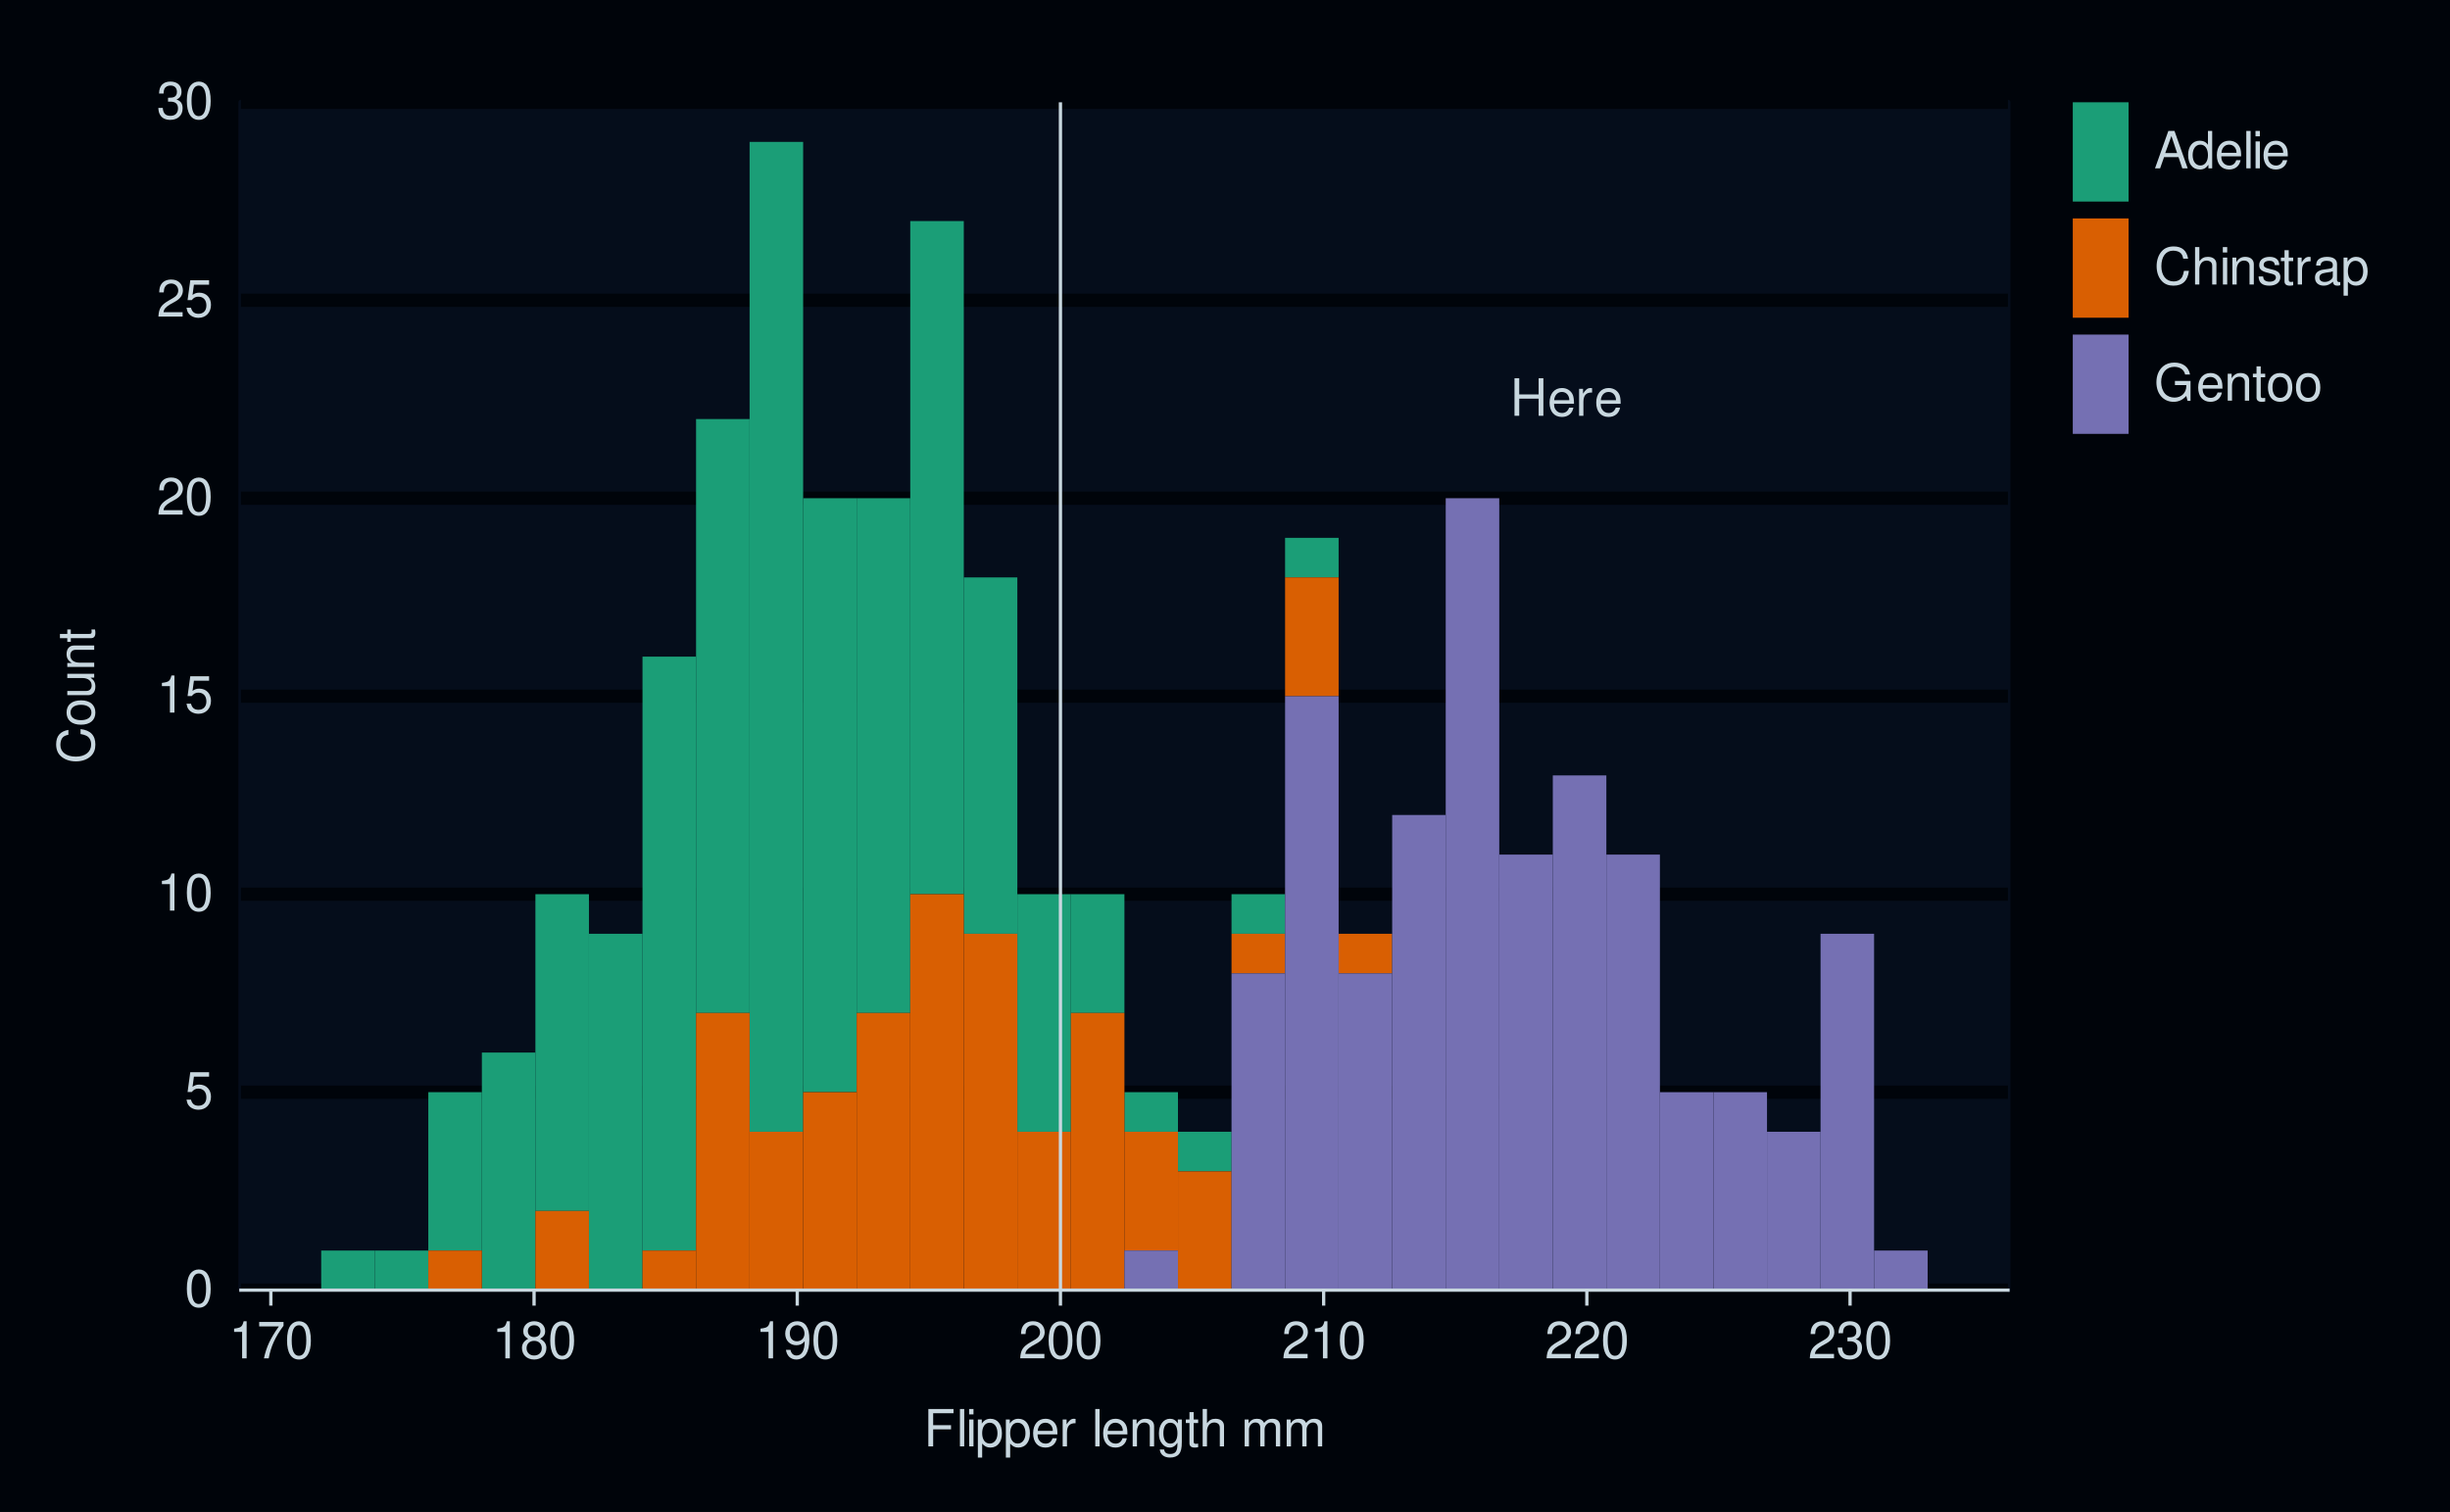 <?xml version="1.0" encoding="UTF-8"?>
<svg xmlns="http://www.w3.org/2000/svg" xmlns:xlink="http://www.w3.org/1999/xlink" width="525pt" height="324pt" viewBox="0 0 525 324" version="1.1">
<defs>
<g>
<symbol overflow="visible" id="glyph0-0">
<path style="stroke:none;" d=""/>
</symbol>
<symbol overflow="visible" id="glyph0-1">
<path style="stroke:none;" d="M 6.094 -3.672 L 6.094 0 L 7.109 0 L 7.109 -8.047 L 6.094 -8.047 L 6.094 -4.578 L 1.938 -4.578 L 1.938 -8.047 L 0.922 -8.047 L 0.922 0 L 1.938 0 L 1.938 -3.672 Z M 6.094 -3.672 "/>
</symbol>
<symbol overflow="visible" id="glyph0-2">
<path style="stroke:none;" d="M 5.672 -2.578 C 5.672 -3.469 5.594 -4 5.438 -4.438 C 5.062 -5.375 4.172 -5.953 3.094 -5.953 C 1.484 -5.953 0.438 -4.734 0.438 -2.812 C 0.438 -0.906 1.438 0.25 3.078 0.25 C 4.391 0.25 5.312 -0.5 5.547 -1.75 L 4.625 -1.75 C 4.359 -1 3.844 -0.594 3.109 -0.594 C 2.516 -0.594 2.016 -0.859 1.719 -1.344 C 1.484 -1.672 1.406 -2.016 1.406 -2.578 Z M 1.422 -3.344 C 1.5 -4.406 2.156 -5.109 3.078 -5.109 C 4.016 -5.109 4.672 -4.375 4.672 -3.344 Z M 1.422 -3.344 "/>
</symbol>
<symbol overflow="visible" id="glyph0-3">
<path style="stroke:none;" d="M 0.766 -5.781 L 0.766 0 L 1.688 0 L 1.688 -3 C 1.703 -4.391 2.281 -5.016 3.547 -4.984 L 3.547 -5.922 C 3.391 -5.938 3.297 -5.953 3.188 -5.953 C 2.594 -5.953 2.141 -5.594 1.609 -4.734 L 1.609 -5.781 Z M 0.766 -5.781 "/>
</symbol>
<symbol overflow="visible" id="glyph1-0">
<path style="stroke:none;" d=""/>
</symbol>
<symbol overflow="visible" id="glyph1-1">
<path style="stroke:none;" d="M 3.031 -7.953 C 2.297 -7.953 1.641 -7.625 1.234 -7.078 C 0.719 -6.375 0.469 -5.328 0.469 -3.844 C 0.469 -1.172 1.359 0.25 3.031 0.25 C 4.672 0.25 5.578 -1.172 5.578 -3.781 C 5.578 -5.328 5.328 -6.359 4.812 -7.078 C 4.406 -7.641 3.766 -7.953 3.031 -7.953 Z M 3.031 -7.094 C 4.062 -7.094 4.594 -6.031 4.594 -3.875 C 4.594 -1.609 4.078 -0.547 3 -0.547 C 1.984 -0.547 1.469 -1.656 1.469 -3.844 C 1.469 -6.031 1.984 -7.094 3.031 -7.094 Z M 3.031 -7.094 "/>
</symbol>
<symbol overflow="visible" id="glyph1-2">
<path style="stroke:none;" d="M 5.234 -7.797 L 1.203 -7.797 L 0.625 -3.547 L 1.516 -3.547 C 1.969 -4.094 2.344 -4.281 2.953 -4.281 C 4 -4.281 4.656 -3.562 4.656 -2.406 C 4.656 -1.281 4 -0.609 2.953 -0.609 C 2.094 -0.609 1.578 -1.031 1.359 -1.906 L 0.391 -1.906 C 0.516 -1.281 0.625 -0.969 0.859 -0.688 C 1.297 -0.094 2.094 0.25 2.969 0.25 C 4.547 0.25 5.641 -0.891 5.641 -2.547 C 5.641 -4.078 4.625 -5.141 3.125 -5.141 C 2.578 -5.141 2.141 -5 1.688 -4.656 L 1.984 -6.844 L 5.234 -6.844 Z M 5.234 -7.797 "/>
</symbol>
<symbol overflow="visible" id="glyph1-3">
<path style="stroke:none;" d="M 2.844 -5.672 L 2.844 0 L 3.812 0 L 3.812 -7.953 L 3.172 -7.953 C 2.844 -6.734 2.625 -6.562 1.125 -6.375 L 1.125 -5.672 Z M 2.844 -5.672 "/>
</symbol>
<symbol overflow="visible" id="glyph1-4">
<path style="stroke:none;" d="M 5.562 -0.953 L 1.469 -0.953 C 1.562 -1.609 1.906 -2.031 2.875 -2.625 L 3.969 -3.234 C 5.062 -3.844 5.625 -4.656 5.625 -5.625 C 5.625 -6.297 5.359 -6.906 4.891 -7.344 C 4.438 -7.75 3.859 -7.953 3.125 -7.953 C 2.141 -7.953 1.391 -7.594 0.969 -6.922 C 0.688 -6.5 0.578 -6 0.547 -5.203 L 1.516 -5.203 C 1.547 -5.734 1.609 -6.062 1.75 -6.328 C 2 -6.812 2.516 -7.109 3.094 -7.109 C 3.969 -7.109 4.625 -6.469 4.625 -5.609 C 4.625 -4.969 4.266 -4.422 3.578 -4.031 L 2.562 -3.438 C 0.938 -2.5 0.469 -1.75 0.375 -0.016 L 5.562 -0.016 Z M 5.562 -0.953 "/>
</symbol>
<symbol overflow="visible" id="glyph1-5">
<path style="stroke:none;" d="M 2.438 -3.656 L 2.953 -3.656 C 4.016 -3.656 4.578 -3.172 4.578 -2.219 C 4.578 -1.203 3.969 -0.609 2.969 -0.609 C 1.906 -0.609 1.391 -1.141 1.312 -2.312 L 0.359 -2.312 C 0.391 -1.672 0.5 -1.25 0.688 -0.906 C 1.094 -0.125 1.859 0.25 2.922 0.25 C 4.531 0.25 5.562 -0.719 5.562 -2.219 C 5.562 -3.234 5.188 -3.781 4.25 -4.109 C 4.969 -4.406 5.328 -4.969 5.328 -5.766 C 5.328 -7.125 4.438 -7.953 2.953 -7.953 C 1.391 -7.953 0.547 -7.078 0.516 -5.391 L 1.484 -5.391 C 1.5 -5.875 1.547 -6.156 1.656 -6.391 C 1.875 -6.844 2.359 -7.109 2.969 -7.109 C 3.828 -7.109 4.344 -6.594 4.344 -5.734 C 4.344 -5.172 4.141 -4.828 3.719 -4.641 C 3.453 -4.531 3.109 -4.484 2.438 -4.484 Z M 2.438 -3.656 "/>
</symbol>
<symbol overflow="visible" id="glyph1-6">
<path style="stroke:none;" d="M 5.719 -7.797 L 0.5 -7.797 L 0.5 -6.844 L 4.719 -6.844 C 2.859 -4.188 2.094 -2.562 1.516 0 L 2.547 0 C 2.984 -2.5 3.953 -4.641 5.719 -6.984 Z M 5.719 -7.797 "/>
</symbol>
<symbol overflow="visible" id="glyph1-7">
<path style="stroke:none;" d="M 4.297 -4.188 C 5.109 -4.688 5.375 -5.078 5.375 -5.828 C 5.375 -7.078 4.406 -7.953 3.031 -7.953 C 1.656 -7.953 0.688 -7.078 0.688 -5.844 C 0.688 -5.078 0.938 -4.703 1.734 -4.188 C 0.844 -3.734 0.406 -3.094 0.406 -2.219 C 0.406 -0.766 1.469 0.25 3.031 0.25 C 4.562 0.25 5.641 -0.766 5.641 -2.219 C 5.641 -3.094 5.203 -3.734 4.297 -4.188 Z M 3.031 -7.094 C 3.844 -7.094 4.375 -6.594 4.375 -5.812 C 4.375 -5.062 3.844 -4.562 3.031 -4.562 C 2.203 -4.562 1.672 -5.062 1.672 -5.828 C 1.672 -6.594 2.203 -7.094 3.031 -7.094 Z M 3.031 -3.75 C 4 -3.75 4.656 -3.109 4.656 -2.188 C 4.656 -1.234 4 -0.609 3 -0.609 C 2.062 -0.609 1.391 -1.25 1.391 -2.172 C 1.391 -3.125 2.047 -3.75 3.031 -3.75 Z M 3.031 -3.75 "/>
</symbol>
<symbol overflow="visible" id="glyph1-8">
<path style="stroke:none;" d="M 0.578 -1.812 C 0.766 -0.516 1.609 0.25 2.797 0.25 C 3.656 0.25 4.438 -0.172 4.891 -0.875 C 5.375 -1.656 5.594 -2.625 5.594 -4.062 C 5.594 -5.406 5.406 -6.266 4.938 -6.969 C 4.516 -7.609 3.828 -7.953 2.969 -7.953 C 1.484 -7.953 0.422 -6.844 0.422 -5.297 C 0.422 -3.844 1.406 -2.812 2.812 -2.812 C 3.547 -2.812 4.109 -3.062 4.594 -3.672 C 4.594 -1.688 3.969 -0.609 2.859 -0.609 C 2.172 -0.609 1.703 -1.047 1.547 -1.812 Z M 2.953 -7.109 C 3.859 -7.109 4.547 -6.344 4.547 -5.328 C 4.547 -4.344 3.891 -3.656 2.922 -3.656 C 1.984 -3.656 1.406 -4.328 1.406 -5.375 C 1.406 -6.375 2.062 -7.109 2.953 -7.109 Z M 2.953 -7.109 "/>
</symbol>
<symbol overflow="visible" id="glyph1-9">
<path style="stroke:none;" d="M 2.016 -3.656 L 5.844 -3.656 L 5.844 -4.547 L 2.016 -4.547 L 2.016 -7.109 L 6.375 -7.109 L 6.375 -8.016 L 0.984 -8.016 L 0.984 0 L 2.016 0 Z M 2.016 -3.656 "/>
</symbol>
<symbol overflow="visible" id="glyph1-10">
<path style="stroke:none;" d="M 1.672 -8.016 L 0.75 -8.016 L 0.75 0 L 1.672 0 Z M 1.672 -8.016 "/>
</symbol>
<symbol overflow="visible" id="glyph1-11">
<path style="stroke:none;" d="M 1.656 -5.766 L 0.734 -5.766 L 0.734 0 L 1.656 0 Z M 1.656 -8.016 L 0.719 -8.016 L 0.719 -6.859 L 1.656 -6.859 Z M 1.656 -8.016 "/>
</symbol>
<symbol overflow="visible" id="glyph1-12">
<path style="stroke:none;" d="M 0.594 2.391 L 1.516 2.391 L 1.516 -0.609 C 2 -0.016 2.547 0.25 3.281 0.25 C 4.781 0.25 5.75 -0.953 5.75 -2.781 C 5.75 -4.719 4.812 -5.922 3.281 -5.922 C 2.5 -5.922 1.875 -5.578 1.438 -4.891 L 1.438 -5.766 L 0.594 -5.766 Z M 3.125 -5.078 C 4.141 -5.078 4.797 -4.188 4.797 -2.812 C 4.797 -1.5 4.125 -0.609 3.125 -0.609 C 2.141 -0.609 1.516 -1.484 1.516 -2.844 C 1.516 -4.188 2.141 -5.078 3.125 -5.078 Z M 3.125 -5.078 "/>
</symbol>
<symbol overflow="visible" id="glyph1-13">
<path style="stroke:none;" d="M 5.641 -2.578 C 5.641 -3.453 5.578 -3.984 5.406 -4.406 C 5.031 -5.359 4.156 -5.922 3.078 -5.922 C 1.469 -5.922 0.438 -4.703 0.438 -2.812 C 0.438 -0.906 1.438 0.25 3.062 0.25 C 4.375 0.25 5.297 -0.5 5.516 -1.75 L 4.594 -1.75 C 4.344 -0.984 3.828 -0.594 3.094 -0.594 C 2.516 -0.594 2.016 -0.859 1.703 -1.344 C 1.484 -1.672 1.406 -2 1.391 -2.578 Z M 1.422 -3.328 C 1.5 -4.391 2.141 -5.078 3.062 -5.078 C 4 -5.078 4.656 -4.359 4.656 -3.328 Z M 1.422 -3.328 "/>
</symbol>
<symbol overflow="visible" id="glyph1-14">
<path style="stroke:none;" d="M 0.766 -5.766 L 0.766 0 L 1.688 0 L 1.688 -2.984 C 1.688 -4.375 2.266 -5 3.531 -4.969 L 3.531 -5.891 C 3.375 -5.922 3.281 -5.922 3.172 -5.922 C 2.578 -5.922 2.141 -5.578 1.609 -4.719 L 1.609 -5.766 Z M 0.766 -5.766 "/>
</symbol>
<symbol overflow="visible" id="glyph1-15">
<path style="stroke:none;" d=""/>
</symbol>
<symbol overflow="visible" id="glyph1-16">
<path style="stroke:none;" d="M 0.766 -5.766 L 0.766 0 L 1.688 0 L 1.688 -3.172 C 1.688 -4.359 2.312 -5.125 3.25 -5.125 C 3.984 -5.125 4.438 -4.688 4.438 -4 L 4.438 0 L 5.359 0 L 5.359 -4.359 C 5.359 -5.312 4.641 -5.922 3.531 -5.922 C 2.672 -5.922 2.125 -5.594 1.609 -4.797 L 1.609 -5.766 Z M 0.766 -5.766 "/>
</symbol>
<symbol overflow="visible" id="glyph1-17">
<path style="stroke:none;" d="M 4.438 -5.766 L 4.438 -4.922 C 3.984 -5.625 3.469 -5.922 2.75 -5.922 C 1.359 -5.922 0.391 -4.625 0.391 -2.781 C 0.391 -1.812 0.609 -1.109 1.109 -0.531 C 1.547 -0.016 2.094 0.25 2.688 0.25 C 3.375 0.25 3.875 -0.062 4.359 -0.781 L 4.359 -0.484 C 4.359 1.062 3.922 1.625 2.781 1.625 C 2 1.625 1.594 1.312 1.5 0.656 L 0.578 0.656 C 0.656 1.734 1.5 2.391 2.766 2.391 C 3.609 2.391 4.312 2.125 4.688 1.656 C 5.125 1.125 5.297 0.406 5.297 -0.953 L 5.297 -5.766 Z M 2.844 -5.078 C 3.812 -5.078 4.359 -4.266 4.359 -2.812 C 4.359 -1.406 3.797 -0.594 2.844 -0.594 C 1.891 -0.594 1.344 -1.422 1.344 -2.844 C 1.344 -4.25 1.891 -5.078 2.844 -5.078 Z M 2.844 -5.078 "/>
</symbol>
<symbol overflow="visible" id="glyph1-18">
<path style="stroke:none;" d="M 2.797 -5.766 L 1.844 -5.766 L 1.844 -7.344 L 0.938 -7.344 L 0.938 -5.766 L 0.156 -5.766 L 0.156 -5.016 L 0.938 -5.016 L 0.938 -0.656 C 0.938 -0.062 1.328 0.25 2.047 0.25 C 2.281 0.25 2.484 0.234 2.797 0.172 L 2.797 -0.594 C 2.656 -0.562 2.547 -0.547 2.359 -0.547 C 1.953 -0.547 1.844 -0.656 1.844 -1.062 L 1.844 -5.016 L 2.797 -5.016 Z M 2.797 -5.766 "/>
</symbol>
<symbol overflow="visible" id="glyph1-19">
<path style="stroke:none;" d="M 0.766 -8.016 L 0.766 0 L 1.688 0 L 1.688 -3.172 C 1.688 -4.359 2.297 -5.125 3.25 -5.125 C 3.547 -5.125 3.844 -5.031 4.062 -4.875 C 4.328 -4.672 4.438 -4.406 4.438 -4 L 4.438 0 L 5.344 0 L 5.344 -4.359 C 5.344 -5.328 4.656 -5.922 3.531 -5.922 C 2.719 -5.922 2.219 -5.672 1.688 -4.969 L 1.688 -8.016 Z M 0.766 -8.016 "/>
</symbol>
<symbol overflow="visible" id="glyph1-20">
<path style="stroke:none;" d="M 0.766 -5.766 L 0.766 0 L 1.688 0 L 1.688 -3.625 C 1.688 -4.453 2.297 -5.125 3.047 -5.125 C 3.734 -5.125 4.109 -4.703 4.109 -3.969 L 4.109 0 L 5.031 0 L 5.031 -3.625 C 5.031 -4.453 5.641 -5.125 6.391 -5.125 C 7.062 -5.125 7.453 -4.703 7.453 -3.969 L 7.453 0 L 8.375 0 L 8.375 -4.328 C 8.375 -5.359 7.781 -5.922 6.703 -5.922 C 5.938 -5.922 5.484 -5.703 4.938 -5.047 C 4.594 -5.672 4.141 -5.922 3.391 -5.922 C 2.625 -5.922 2.094 -5.641 1.609 -4.953 L 1.609 -5.766 Z M 0.766 -5.766 "/>
</symbol>
<symbol overflow="visible" id="glyph1-21">
<path style="stroke:none;" d="M 5.219 -2.406 L 6.031 0 L 7.188 0 L 4.359 -8.016 L 3.047 -8.016 L 0.188 0 L 1.281 0 L 2.125 -2.406 Z M 4.922 -3.266 L 2.375 -3.266 L 3.703 -6.922 Z M 4.922 -3.266 "/>
</symbol>
<symbol overflow="visible" id="glyph1-22">
<path style="stroke:none;" d="M 5.438 -8.016 L 4.531 -8.016 L 4.531 -5.031 C 4.141 -5.625 3.531 -5.922 2.766 -5.922 C 1.266 -5.922 0.281 -4.734 0.281 -2.891 C 0.281 -0.953 1.234 0.25 2.797 0.25 C 3.594 0.25 4.141 -0.047 4.625 -0.766 L 4.625 0 L 5.438 0 Z M 2.922 -5.078 C 3.906 -5.078 4.531 -4.203 4.531 -2.812 C 4.531 -1.484 3.891 -0.609 2.922 -0.609 C 1.906 -0.609 1.25 -1.5 1.25 -2.844 C 1.25 -4.188 1.906 -5.078 2.922 -5.078 Z M 2.922 -5.078 "/>
</symbol>
<symbol overflow="visible" id="glyph1-23">
<path style="stroke:none;" d="M 7.281 -5.531 C 6.969 -7.297 5.953 -8.156 4.188 -8.156 C 3.109 -8.156 2.25 -7.812 1.656 -7.156 C 0.922 -6.359 0.531 -5.219 0.531 -3.922 C 0.531 -2.594 0.938 -1.469 1.688 -0.688 C 2.312 -0.047 3.109 0.25 4.141 0.25 C 6.109 0.25 7.203 -0.797 7.453 -2.922 L 6.391 -2.922 C 6.297 -2.375 6.188 -2 6.031 -1.688 C 5.703 -1.016 5.016 -0.656 4.156 -0.656 C 2.562 -0.656 1.547 -1.922 1.547 -3.922 C 1.547 -5.984 2.516 -7.25 4.062 -7.25 C 4.719 -7.25 5.328 -7.062 5.656 -6.75 C 5.953 -6.469 6.109 -6.141 6.234 -5.531 Z M 7.281 -5.531 "/>
</symbol>
<symbol overflow="visible" id="glyph1-24">
<path style="stroke:none;" d="M 4.812 -4.156 C 4.812 -5.297 4.062 -5.922 2.734 -5.922 C 1.391 -5.922 0.516 -5.234 0.516 -4.172 C 0.516 -3.266 0.984 -2.844 2.344 -2.516 L 3.203 -2.297 C 3.844 -2.141 4.094 -1.906 4.094 -1.5 C 4.094 -0.953 3.547 -0.594 2.75 -0.594 C 2.25 -0.594 1.844 -0.734 1.609 -0.984 C 1.469 -1.141 1.391 -1.312 1.344 -1.719 L 0.375 -1.719 C 0.422 -0.391 1.172 0.25 2.672 0.25 C 4.125 0.25 5.047 -0.469 5.047 -1.578 C 5.047 -2.438 4.562 -2.906 3.422 -3.172 L 2.547 -3.391 C 1.797 -3.562 1.469 -3.812 1.469 -4.219 C 1.469 -4.75 1.953 -5.078 2.688 -5.078 C 3.438 -5.078 3.828 -4.766 3.844 -4.156 Z M 4.812 -4.156 "/>
</symbol>
<symbol overflow="visible" id="glyph1-25">
<path style="stroke:none;" d="M 5.891 -0.531 C 5.781 -0.516 5.734 -0.516 5.688 -0.516 C 5.375 -0.516 5.188 -0.688 5.188 -0.969 L 5.188 -4.359 C 5.188 -5.375 4.438 -5.922 3.031 -5.922 C 2.172 -5.922 1.5 -5.688 1.109 -5.266 C 0.844 -4.969 0.734 -4.625 0.719 -4.062 L 1.641 -4.062 C 1.719 -4.766 2.141 -5.078 2.984 -5.078 C 3.828 -5.078 4.281 -4.781 4.281 -4.219 L 4.281 -3.984 C 4.266 -3.594 4.062 -3.438 3.328 -3.344 C 2.031 -3.172 1.828 -3.141 1.469 -2.984 C 0.797 -2.703 0.469 -2.203 0.469 -1.453 C 0.469 -0.406 1.188 0.25 2.359 0.25 C 3.078 0.25 3.656 0 4.312 -0.594 C 4.375 0 4.656 0.25 5.266 0.25 C 5.453 0.25 5.578 0.234 5.891 0.156 Z M 4.281 -1.812 C 4.281 -1.5 4.188 -1.312 3.922 -1.062 C 3.547 -0.719 3.094 -0.547 2.547 -0.547 C 1.844 -0.547 1.422 -0.891 1.422 -1.469 C 1.422 -2.078 1.812 -2.391 2.812 -2.531 C 3.781 -2.656 3.969 -2.703 4.281 -2.844 Z M 4.281 -1.812 "/>
</symbol>
<symbol overflow="visible" id="glyph1-26">
<path style="stroke:none;" d="M 7.797 -4.234 L 4.453 -4.234 L 4.453 -3.328 L 6.891 -3.328 L 6.891 -3.109 C 6.891 -1.688 5.844 -0.656 4.375 -0.656 C 3.562 -0.656 2.828 -0.953 2.359 -1.469 C 1.828 -2.031 1.5 -2.984 1.5 -3.984 C 1.5 -5.953 2.625 -7.25 4.328 -7.25 C 5.547 -7.25 6.422 -6.625 6.641 -5.594 L 7.688 -5.594 C 7.406 -7.219 6.172 -8.156 4.328 -8.156 C 3.359 -8.156 2.562 -7.891 1.938 -7.375 C 1 -6.609 0.484 -5.375 0.484 -3.922 C 0.484 -1.469 1.984 0.25 4.156 0.25 C 5.25 0.25 6.109 -0.156 6.891 -1.016 L 7.156 0.047 L 7.797 0.047 Z M 7.797 -4.234 "/>
</symbol>
<symbol overflow="visible" id="glyph1-27">
<path style="stroke:none;" d="M 2.984 -5.922 C 1.359 -5.922 0.391 -4.781 0.391 -2.844 C 0.391 -0.891 1.359 0.25 3 0.25 C 4.625 0.25 5.609 -0.906 5.609 -2.797 C 5.609 -4.797 4.656 -5.922 2.984 -5.922 Z M 3 -5.078 C 4.031 -5.078 4.656 -4.234 4.656 -2.812 C 4.656 -1.438 4.016 -0.594 3 -0.594 C 1.984 -0.594 1.359 -1.438 1.359 -2.844 C 1.359 -4.234 1.984 -5.078 3 -5.078 Z M 3 -5.078 "/>
</symbol>
<symbol overflow="visible" id="glyph2-0">
<path style="stroke:none;" d=""/>
</symbol>
<symbol overflow="visible" id="glyph2-1">
<path style="stroke:none;" d="M -5.531 -7.281 C -7.297 -6.969 -8.156 -5.953 -8.156 -4.188 C -8.156 -3.109 -7.812 -2.25 -7.156 -1.656 C -6.359 -0.922 -5.219 -0.531 -3.922 -0.531 C -2.594 -0.531 -1.469 -0.938 -0.688 -1.688 C -0.047 -2.312 0.25 -3.109 0.25 -4.141 C 0.25 -6.109 -0.797 -7.203 -2.922 -7.453 L -2.922 -6.391 C -2.375 -6.297 -2 -6.188 -1.688 -6.031 C -1.016 -5.703 -0.656 -5.016 -0.656 -4.156 C -0.656 -2.562 -1.922 -1.547 -3.922 -1.547 C -5.984 -1.547 -7.25 -2.516 -7.25 -4.062 C -7.25 -4.719 -7.062 -5.328 -6.75 -5.656 C -6.469 -5.953 -6.141 -6.109 -5.531 -6.234 Z M -5.531 -7.281 "/>
</symbol>
<symbol overflow="visible" id="glyph2-2">
<path style="stroke:none;" d="M -5.922 -2.984 C -5.922 -1.359 -4.781 -0.391 -2.844 -0.391 C -0.891 -0.391 0.25 -1.359 0.25 -3 C 0.25 -4.625 -0.906 -5.609 -2.797 -5.609 C -4.797 -5.609 -5.922 -4.656 -5.922 -2.984 Z M -5.078 -3 C -5.078 -4.031 -4.234 -4.656 -2.812 -4.656 C -1.438 -4.656 -0.594 -4.016 -0.594 -3 C -0.594 -1.984 -1.438 -1.359 -2.844 -1.359 C -4.234 -1.359 -5.078 -1.984 -5.078 -3 Z M -5.078 -3 "/>
</symbol>
<symbol overflow="visible" id="glyph2-3">
<path style="stroke:none;" d="M 0 -5.297 L -5.766 -5.297 L -5.766 -4.391 L -2.5 -4.391 C -1.312 -4.391 -0.547 -3.766 -0.547 -2.812 C -0.547 -2.094 -0.984 -1.625 -1.688 -1.625 L -5.766 -1.625 L -5.766 -0.719 L -1.312 -0.719 C -0.359 -0.719 0.25 -1.438 0.25 -2.547 C 0.25 -3.406 -0.047 -3.938 -0.797 -4.484 L 0 -4.484 Z M 0 -5.297 "/>
</symbol>
<symbol overflow="visible" id="glyph2-4">
<path style="stroke:none;" d="M -5.766 -0.766 L 0 -0.766 L 0 -1.688 L -3.172 -1.688 C -4.359 -1.688 -5.125 -2.312 -5.125 -3.25 C -5.125 -3.984 -4.688 -4.438 -4 -4.438 L 0 -4.438 L 0 -5.359 L -4.359 -5.359 C -5.312 -5.359 -5.922 -4.641 -5.922 -3.531 C -5.922 -2.672 -5.594 -2.125 -4.797 -1.609 L -5.766 -1.609 Z M -5.766 -0.766 "/>
</symbol>
<symbol overflow="visible" id="glyph2-5">
<path style="stroke:none;" d="M -5.766 -2.797 L -5.766 -1.844 L -7.344 -1.844 L -7.344 -0.938 L -5.766 -0.938 L -5.766 -0.156 L -5.016 -0.156 L -5.016 -0.938 L -0.656 -0.938 C -0.062 -0.938 0.25 -1.328 0.25 -2.047 C 0.25 -2.281 0.234 -2.484 0.172 -2.797 L -0.594 -2.797 C -0.562 -2.656 -0.547 -2.547 -0.547 -2.359 C -0.547 -1.953 -0.656 -1.844 -1.062 -1.844 L -5.016 -1.844 L -5.016 -2.797 Z M -5.766 -2.797 "/>
</symbol>
</g>
</defs>
<g id="surface303">
<rect x="0" y="0" width="525" height="324" style="fill:rgb(0%,1.569%,3.922%);fill-opacity:1;stroke:none;"/>
<path style="fill:none;stroke-width:1.067;stroke-linecap:round;stroke-linejoin:round;stroke:rgb(0%,1.569%,3.922%);stroke-opacity:1;stroke-miterlimit:10;" d="M 0 324 L 525 324 L 525 0 L 0 0 Z M 0 324 "/>
<path style="fill-rule:nonzero;fill:rgb(1.961%,5.098%,10.588%);fill-opacity:1;stroke-width:1.067;stroke-linecap:round;stroke-linejoin:round;stroke:rgb(1.961%,5.098%,10.588%);stroke-opacity:1;stroke-miterlimit:10;" d="M 51.621 276.484 L 430.277 276.484 L 430.277 21.918 L 51.621 21.918 Z M 51.621 276.484 "/>
<path style="fill:none;stroke-width:2.838;stroke-linecap:butt;stroke-linejoin:round;stroke:rgb(0%,1.569%,3.922%);stroke-opacity:1;stroke-miterlimit:10;" d="M 51.621 276.484 L 430.281 276.484 "/>
<path style="fill:none;stroke-width:2.838;stroke-linecap:butt;stroke-linejoin:round;stroke:rgb(0%,1.569%,3.922%);stroke-opacity:1;stroke-miterlimit:10;" d="M 51.621 234.055 L 430.281 234.055 "/>
<path style="fill:none;stroke-width:2.838;stroke-linecap:butt;stroke-linejoin:round;stroke:rgb(0%,1.569%,3.922%);stroke-opacity:1;stroke-miterlimit:10;" d="M 51.621 191.629 L 430.281 191.629 "/>
<path style="fill:none;stroke-width:2.838;stroke-linecap:butt;stroke-linejoin:round;stroke:rgb(0%,1.569%,3.922%);stroke-opacity:1;stroke-miterlimit:10;" d="M 51.621 149.199 L 430.281 149.199 "/>
<path style="fill:none;stroke-width:2.838;stroke-linecap:butt;stroke-linejoin:round;stroke:rgb(0%,1.569%,3.922%);stroke-opacity:1;stroke-miterlimit:10;" d="M 51.621 106.773 L 430.281 106.773 "/>
<path style="fill:none;stroke-width:2.838;stroke-linecap:butt;stroke-linejoin:round;stroke:rgb(0%,1.569%,3.922%);stroke-opacity:1;stroke-miterlimit:10;" d="M 51.621 64.344 L 430.281 64.344 "/>
<path style="fill:none;stroke-width:2.838;stroke-linecap:butt;stroke-linejoin:round;stroke:rgb(0%,1.569%,3.922%);stroke-opacity:1;stroke-miterlimit:10;" d="M 51.621 21.918 L 430.281 21.918 "/>
<path style="fill-rule:nonzero;fill:rgb(10.588%,61.961%,46.667%);fill-opacity:1;stroke-width:0.007;stroke-linecap:butt;stroke-linejoin:miter;stroke:rgb(10.588%,61.961%,46.667%);stroke-opacity:1;stroke-miterlimit:10;" d="M 68.832 276.484 L 80.305 276.484 L 80.305 268 L 68.832 268 Z M 68.832 276.484 "/>
<path style="fill-rule:nonzero;fill:rgb(10.588%,61.961%,46.667%);fill-opacity:1;stroke-width:0.007;stroke-linecap:butt;stroke-linejoin:miter;stroke:rgb(10.588%,61.961%,46.667%);stroke-opacity:1;stroke-miterlimit:10;" d="M 80.309 276.484 L 91.781 276.484 L 91.781 268 L 80.309 268 Z M 80.309 276.484 "/>
<path style="fill-rule:nonzero;fill:rgb(10.588%,61.961%,46.667%);fill-opacity:1;stroke-width:0.007;stroke-linecap:butt;stroke-linejoin:miter;stroke:rgb(10.588%,61.961%,46.667%);stroke-opacity:1;stroke-miterlimit:10;" d="M 91.781 268 L 103.254 268 L 103.254 234.059 L 91.781 234.059 Z M 91.781 268 "/>
<path style="fill-rule:nonzero;fill:rgb(10.588%,61.961%,46.667%);fill-opacity:1;stroke-width:0.007;stroke-linecap:butt;stroke-linejoin:miter;stroke:rgb(10.588%,61.961%,46.667%);stroke-opacity:1;stroke-miterlimit:10;" d="M 103.258 276.484 L 114.73 276.484 L 114.73 225.57 L 103.258 225.57 Z M 103.258 276.484 "/>
<path style="fill-rule:nonzero;fill:rgb(10.588%,61.961%,46.667%);fill-opacity:1;stroke-width:0.007;stroke-linecap:butt;stroke-linejoin:miter;stroke:rgb(10.588%,61.961%,46.667%);stroke-opacity:1;stroke-miterlimit:10;" d="M 114.73 259.512 L 126.203 259.512 L 126.203 191.629 L 114.73 191.629 Z M 114.73 259.512 "/>
<path style="fill-rule:nonzero;fill:rgb(10.588%,61.961%,46.667%);fill-opacity:1;stroke-width:0.007;stroke-linecap:butt;stroke-linejoin:miter;stroke:rgb(10.588%,61.961%,46.667%);stroke-opacity:1;stroke-miterlimit:10;" d="M 126.207 276.484 L 137.68 276.484 L 137.68 200.113 L 126.207 200.113 Z M 126.207 276.484 "/>
<path style="fill-rule:nonzero;fill:rgb(10.588%,61.961%,46.667%);fill-opacity:1;stroke-width:0.007;stroke-linecap:butt;stroke-linejoin:miter;stroke:rgb(10.588%,61.961%,46.667%);stroke-opacity:1;stroke-miterlimit:10;" d="M 137.68 268 L 149.152 268 L 149.152 140.719 L 137.68 140.719 Z M 137.68 268 "/>
<path style="fill-rule:nonzero;fill:rgb(10.588%,61.961%,46.667%);fill-opacity:1;stroke-width:0.007;stroke-linecap:butt;stroke-linejoin:miter;stroke:rgb(10.588%,61.961%,46.667%);stroke-opacity:1;stroke-miterlimit:10;" d="M 149.156 217.086 L 160.629 217.086 L 160.629 89.805 L 149.156 89.805 Z M 149.156 217.086 "/>
<path style="fill-rule:nonzero;fill:rgb(10.588%,61.961%,46.667%);fill-opacity:1;stroke-width:0.007;stroke-linecap:butt;stroke-linejoin:miter;stroke:rgb(10.588%,61.961%,46.667%);stroke-opacity:1;stroke-miterlimit:10;" d="M 160.629 242.543 L 172.102 242.543 L 172.102 30.406 L 160.629 30.406 Z M 160.629 242.543 "/>
<path style="fill-rule:nonzero;fill:rgb(10.588%,61.961%,46.667%);fill-opacity:1;stroke-width:0.007;stroke-linecap:butt;stroke-linejoin:miter;stroke:rgb(10.588%,61.961%,46.667%);stroke-opacity:1;stroke-miterlimit:10;" d="M 172.105 234.055 L 183.578 234.055 L 183.578 106.773 L 172.105 106.773 Z M 172.105 234.055 "/>
<path style="fill-rule:nonzero;fill:rgb(10.588%,61.961%,46.667%);fill-opacity:1;stroke-width:0.007;stroke-linecap:butt;stroke-linejoin:miter;stroke:rgb(10.588%,61.961%,46.667%);stroke-opacity:1;stroke-miterlimit:10;" d="M 183.578 217.086 L 195.051 217.086 L 195.051 106.773 L 183.578 106.773 Z M 183.578 217.086 "/>
<path style="fill-rule:nonzero;fill:rgb(10.588%,61.961%,46.667%);fill-opacity:1;stroke-width:0.007;stroke-linecap:butt;stroke-linejoin:miter;stroke:rgb(10.588%,61.961%,46.667%);stroke-opacity:1;stroke-miterlimit:10;" d="M 195.055 191.629 L 206.527 191.629 L 206.527 47.375 L 195.055 47.375 Z M 195.055 191.629 "/>
<path style="fill-rule:nonzero;fill:rgb(10.588%,61.961%,46.667%);fill-opacity:1;stroke-width:0.007;stroke-linecap:butt;stroke-linejoin:miter;stroke:rgb(10.588%,61.961%,46.667%);stroke-opacity:1;stroke-miterlimit:10;" d="M 206.527 200.113 L 218 200.113 L 218 123.742 L 206.527 123.742 Z M 206.527 200.113 "/>
<path style="fill-rule:nonzero;fill:rgb(10.588%,61.961%,46.667%);fill-opacity:1;stroke-width:0.007;stroke-linecap:butt;stroke-linejoin:miter;stroke:rgb(10.588%,61.961%,46.667%);stroke-opacity:1;stroke-miterlimit:10;" d="M 218 242.543 L 229.473 242.543 L 229.473 191.629 L 218 191.629 Z M 218 242.543 "/>
<path style="fill-rule:nonzero;fill:rgb(10.588%,61.961%,46.667%);fill-opacity:1;stroke-width:0.007;stroke-linecap:butt;stroke-linejoin:miter;stroke:rgb(10.588%,61.961%,46.667%);stroke-opacity:1;stroke-miterlimit:10;" d="M 229.477 217.086 L 240.949 217.086 L 240.949 191.629 L 229.477 191.629 Z M 229.477 217.086 "/>
<path style="fill-rule:nonzero;fill:rgb(10.588%,61.961%,46.667%);fill-opacity:1;stroke-width:0.007;stroke-linecap:butt;stroke-linejoin:miter;stroke:rgb(10.588%,61.961%,46.667%);stroke-opacity:1;stroke-miterlimit:10;" d="M 240.949 242.543 L 252.422 242.543 L 252.422 234.059 L 240.949 234.059 Z M 240.949 242.543 "/>
<path style="fill-rule:nonzero;fill:rgb(10.588%,61.961%,46.667%);fill-opacity:1;stroke-width:0.007;stroke-linecap:butt;stroke-linejoin:miter;stroke:rgb(10.588%,61.961%,46.667%);stroke-opacity:1;stroke-miterlimit:10;" d="M 252.426 251.027 L 263.898 251.027 L 263.898 242.543 L 252.426 242.543 Z M 252.426 251.027 "/>
<path style="fill-rule:nonzero;fill:rgb(10.588%,61.961%,46.667%);fill-opacity:1;stroke-width:0.007;stroke-linecap:butt;stroke-linejoin:miter;stroke:rgb(10.588%,61.961%,46.667%);stroke-opacity:1;stroke-miterlimit:10;" d="M 263.898 200.113 L 275.371 200.113 L 275.371 191.629 L 263.898 191.629 Z M 263.898 200.113 "/>
<path style="fill-rule:nonzero;fill:rgb(10.588%,61.961%,46.667%);fill-opacity:1;stroke-width:0.007;stroke-linecap:butt;stroke-linejoin:miter;stroke:rgb(10.588%,61.961%,46.667%);stroke-opacity:1;stroke-miterlimit:10;" d="M 275.375 123.746 L 286.848 123.746 L 286.848 115.262 L 275.375 115.262 Z M 275.375 123.746 "/>
<path style="fill:none;stroke-width:0.007;stroke-linecap:butt;stroke-linejoin:miter;stroke:rgb(10.588%,61.961%,46.667%);stroke-opacity:1;stroke-miterlimit:10;" d="M 286.848 200.113 L 298.32 200.113 Z M 286.848 200.113 "/>
<path style="fill:none;stroke-width:0.007;stroke-linecap:butt;stroke-linejoin:miter;stroke:rgb(10.588%,61.961%,46.667%);stroke-opacity:1;stroke-miterlimit:10;" d="M 298.324 174.656 L 309.797 174.656 Z M 298.324 174.656 "/>
<path style="fill:none;stroke-width:0.007;stroke-linecap:butt;stroke-linejoin:miter;stroke:rgb(10.588%,61.961%,46.667%);stroke-opacity:1;stroke-miterlimit:10;" d="M 309.797 106.773 L 321.27 106.773 Z M 309.797 106.773 "/>
<path style="fill:none;stroke-width:0.007;stroke-linecap:butt;stroke-linejoin:miter;stroke:rgb(10.588%,61.961%,46.667%);stroke-opacity:1;stroke-miterlimit:10;" d="M 321.273 183.145 L 332.746 183.145 Z M 321.273 183.145 "/>
<path style="fill:none;stroke-width:0.007;stroke-linecap:butt;stroke-linejoin:miter;stroke:rgb(10.588%,61.961%,46.667%);stroke-opacity:1;stroke-miterlimit:10;" d="M 332.746 166.172 L 344.219 166.172 Z M 332.746 166.172 "/>
<path style="fill:none;stroke-width:0.007;stroke-linecap:butt;stroke-linejoin:miter;stroke:rgb(10.588%,61.961%,46.667%);stroke-opacity:1;stroke-miterlimit:10;" d="M 344.223 183.145 L 355.695 183.145 Z M 344.223 183.145 "/>
<path style="fill:none;stroke-width:0.007;stroke-linecap:butt;stroke-linejoin:miter;stroke:rgb(10.588%,61.961%,46.667%);stroke-opacity:1;stroke-miterlimit:10;" d="M 355.695 234.055 L 367.168 234.055 Z M 355.695 234.055 "/>
<path style="fill:none;stroke-width:0.007;stroke-linecap:butt;stroke-linejoin:miter;stroke:rgb(10.588%,61.961%,46.667%);stroke-opacity:1;stroke-miterlimit:10;" d="M 367.172 234.055 L 378.645 234.055 Z M 367.172 234.055 "/>
<path style="fill:none;stroke-width:0.007;stroke-linecap:butt;stroke-linejoin:miter;stroke:rgb(10.588%,61.961%,46.667%);stroke-opacity:1;stroke-miterlimit:10;" d="M 378.645 242.543 L 390.117 242.543 Z M 378.645 242.543 "/>
<path style="fill:none;stroke-width:0.007;stroke-linecap:butt;stroke-linejoin:miter;stroke:rgb(10.588%,61.961%,46.667%);stroke-opacity:1;stroke-miterlimit:10;" d="M 390.117 200.113 L 401.59 200.113 Z M 390.117 200.113 "/>
<path style="fill:none;stroke-width:0.007;stroke-linecap:butt;stroke-linejoin:miter;stroke:rgb(10.588%,61.961%,46.667%);stroke-opacity:1;stroke-miterlimit:10;" d="M 401.594 268 L 413.066 268 Z M 401.594 268 "/>
<path style="fill:none;stroke-width:0.007;stroke-linecap:butt;stroke-linejoin:miter;stroke:rgb(85.098%,37.255%,0.784%);stroke-opacity:1;stroke-miterlimit:10;" d="M 68.832 276.484 L 80.305 276.484 Z M 68.832 276.484 "/>
<path style="fill:none;stroke-width:0.007;stroke-linecap:butt;stroke-linejoin:miter;stroke:rgb(85.098%,37.255%,0.784%);stroke-opacity:1;stroke-miterlimit:10;" d="M 80.309 276.484 L 91.781 276.484 Z M 80.309 276.484 "/>
<path style="fill-rule:nonzero;fill:rgb(85.098%,37.255%,0.784%);fill-opacity:1;stroke-width:0.007;stroke-linecap:butt;stroke-linejoin:miter;stroke:rgb(85.098%,37.255%,0.784%);stroke-opacity:1;stroke-miterlimit:10;" d="M 91.781 276.484 L 103.254 276.484 L 103.254 268 L 91.781 268 Z M 91.781 276.484 "/>
<path style="fill:none;stroke-width:0.007;stroke-linecap:butt;stroke-linejoin:miter;stroke:rgb(85.098%,37.255%,0.784%);stroke-opacity:1;stroke-miterlimit:10;" d="M 103.258 276.484 L 114.73 276.484 Z M 103.258 276.484 "/>
<path style="fill-rule:nonzero;fill:rgb(85.098%,37.255%,0.784%);fill-opacity:1;stroke-width:0.007;stroke-linecap:butt;stroke-linejoin:miter;stroke:rgb(85.098%,37.255%,0.784%);stroke-opacity:1;stroke-miterlimit:10;" d="M 114.73 276.484 L 126.203 276.484 L 126.203 259.512 L 114.73 259.512 Z M 114.73 276.484 "/>
<path style="fill:none;stroke-width:0.007;stroke-linecap:butt;stroke-linejoin:miter;stroke:rgb(85.098%,37.255%,0.784%);stroke-opacity:1;stroke-miterlimit:10;" d="M 126.207 276.484 L 137.68 276.484 Z M 126.207 276.484 "/>
<path style="fill-rule:nonzero;fill:rgb(85.098%,37.255%,0.784%);fill-opacity:1;stroke-width:0.007;stroke-linecap:butt;stroke-linejoin:miter;stroke:rgb(85.098%,37.255%,0.784%);stroke-opacity:1;stroke-miterlimit:10;" d="M 137.68 276.484 L 149.152 276.484 L 149.152 268 L 137.68 268 Z M 137.68 276.484 "/>
<path style="fill-rule:nonzero;fill:rgb(85.098%,37.255%,0.784%);fill-opacity:1;stroke-width:0.007;stroke-linecap:butt;stroke-linejoin:miter;stroke:rgb(85.098%,37.255%,0.784%);stroke-opacity:1;stroke-miterlimit:10;" d="M 149.156 276.484 L 160.629 276.484 L 160.629 217.086 L 149.156 217.086 Z M 149.156 276.484 "/>
<path style="fill-rule:nonzero;fill:rgb(85.098%,37.255%,0.784%);fill-opacity:1;stroke-width:0.007;stroke-linecap:butt;stroke-linejoin:miter;stroke:rgb(85.098%,37.255%,0.784%);stroke-opacity:1;stroke-miterlimit:10;" d="M 160.629 276.484 L 172.102 276.484 L 172.102 242.543 L 160.629 242.543 Z M 160.629 276.484 "/>
<path style="fill-rule:nonzero;fill:rgb(85.098%,37.255%,0.784%);fill-opacity:1;stroke-width:0.007;stroke-linecap:butt;stroke-linejoin:miter;stroke:rgb(85.098%,37.255%,0.784%);stroke-opacity:1;stroke-miterlimit:10;" d="M 172.105 276.484 L 183.578 276.484 L 183.578 234.059 L 172.105 234.059 Z M 172.105 276.484 "/>
<path style="fill-rule:nonzero;fill:rgb(85.098%,37.255%,0.784%);fill-opacity:1;stroke-width:0.007;stroke-linecap:butt;stroke-linejoin:miter;stroke:rgb(85.098%,37.255%,0.784%);stroke-opacity:1;stroke-miterlimit:10;" d="M 183.578 276.484 L 195.051 276.484 L 195.051 217.086 L 183.578 217.086 Z M 183.578 276.484 "/>
<path style="fill-rule:nonzero;fill:rgb(85.098%,37.255%,0.784%);fill-opacity:1;stroke-width:0.007;stroke-linecap:butt;stroke-linejoin:miter;stroke:rgb(85.098%,37.255%,0.784%);stroke-opacity:1;stroke-miterlimit:10;" d="M 195.055 276.484 L 206.527 276.484 L 206.527 191.629 L 195.055 191.629 Z M 195.055 276.484 "/>
<path style="fill-rule:nonzero;fill:rgb(85.098%,37.255%,0.784%);fill-opacity:1;stroke-width:0.007;stroke-linecap:butt;stroke-linejoin:miter;stroke:rgb(85.098%,37.255%,0.784%);stroke-opacity:1;stroke-miterlimit:10;" d="M 206.527 276.484 L 218 276.484 L 218 200.113 L 206.527 200.113 Z M 206.527 276.484 "/>
<path style="fill-rule:nonzero;fill:rgb(85.098%,37.255%,0.784%);fill-opacity:1;stroke-width:0.007;stroke-linecap:butt;stroke-linejoin:miter;stroke:rgb(85.098%,37.255%,0.784%);stroke-opacity:1;stroke-miterlimit:10;" d="M 218 276.484 L 229.473 276.484 L 229.473 242.543 L 218 242.543 Z M 218 276.484 "/>
<path style="fill-rule:nonzero;fill:rgb(85.098%,37.255%,0.784%);fill-opacity:1;stroke-width:0.007;stroke-linecap:butt;stroke-linejoin:miter;stroke:rgb(85.098%,37.255%,0.784%);stroke-opacity:1;stroke-miterlimit:10;" d="M 229.477 276.484 L 240.949 276.484 L 240.949 217.086 L 229.477 217.086 Z M 229.477 276.484 "/>
<path style="fill-rule:nonzero;fill:rgb(85.098%,37.255%,0.784%);fill-opacity:1;stroke-width:0.007;stroke-linecap:butt;stroke-linejoin:miter;stroke:rgb(85.098%,37.255%,0.784%);stroke-opacity:1;stroke-miterlimit:10;" d="M 240.949 268 L 252.422 268 L 252.422 242.543 L 240.949 242.543 Z M 240.949 268 "/>
<path style="fill-rule:nonzero;fill:rgb(85.098%,37.255%,0.784%);fill-opacity:1;stroke-width:0.007;stroke-linecap:butt;stroke-linejoin:miter;stroke:rgb(85.098%,37.255%,0.784%);stroke-opacity:1;stroke-miterlimit:10;" d="M 252.426 276.484 L 263.898 276.484 L 263.898 251.027 L 252.426 251.027 Z M 252.426 276.484 "/>
<path style="fill-rule:nonzero;fill:rgb(85.098%,37.255%,0.784%);fill-opacity:1;stroke-width:0.007;stroke-linecap:butt;stroke-linejoin:miter;stroke:rgb(85.098%,37.255%,0.784%);stroke-opacity:1;stroke-miterlimit:10;" d="M 263.898 208.598 L 275.371 208.598 L 275.371 200.113 L 263.898 200.113 Z M 263.898 208.598 "/>
<path style="fill-rule:nonzero;fill:rgb(85.098%,37.255%,0.784%);fill-opacity:1;stroke-width:0.007;stroke-linecap:butt;stroke-linejoin:miter;stroke:rgb(85.098%,37.255%,0.784%);stroke-opacity:1;stroke-miterlimit:10;" d="M 275.375 149.199 L 286.848 149.199 L 286.848 123.742 L 275.375 123.742 Z M 275.375 149.199 "/>
<path style="fill-rule:nonzero;fill:rgb(85.098%,37.255%,0.784%);fill-opacity:1;stroke-width:0.007;stroke-linecap:butt;stroke-linejoin:miter;stroke:rgb(85.098%,37.255%,0.784%);stroke-opacity:1;stroke-miterlimit:10;" d="M 286.848 208.598 L 298.32 208.598 L 298.32 200.113 L 286.848 200.113 Z M 286.848 208.598 "/>
<path style="fill:none;stroke-width:0.007;stroke-linecap:butt;stroke-linejoin:miter;stroke:rgb(85.098%,37.255%,0.784%);stroke-opacity:1;stroke-miterlimit:10;" d="M 298.324 174.656 L 309.797 174.656 Z M 298.324 174.656 "/>
<path style="fill:none;stroke-width:0.007;stroke-linecap:butt;stroke-linejoin:miter;stroke:rgb(85.098%,37.255%,0.784%);stroke-opacity:1;stroke-miterlimit:10;" d="M 309.797 106.773 L 321.27 106.773 Z M 309.797 106.773 "/>
<path style="fill:none;stroke-width:0.007;stroke-linecap:butt;stroke-linejoin:miter;stroke:rgb(85.098%,37.255%,0.784%);stroke-opacity:1;stroke-miterlimit:10;" d="M 321.273 183.145 L 332.746 183.145 Z M 321.273 183.145 "/>
<path style="fill:none;stroke-width:0.007;stroke-linecap:butt;stroke-linejoin:miter;stroke:rgb(85.098%,37.255%,0.784%);stroke-opacity:1;stroke-miterlimit:10;" d="M 332.746 166.172 L 344.219 166.172 Z M 332.746 166.172 "/>
<path style="fill:none;stroke-width:0.007;stroke-linecap:butt;stroke-linejoin:miter;stroke:rgb(85.098%,37.255%,0.784%);stroke-opacity:1;stroke-miterlimit:10;" d="M 344.223 183.145 L 355.695 183.145 Z M 344.223 183.145 "/>
<path style="fill:none;stroke-width:0.007;stroke-linecap:butt;stroke-linejoin:miter;stroke:rgb(85.098%,37.255%,0.784%);stroke-opacity:1;stroke-miterlimit:10;" d="M 355.695 234.055 L 367.168 234.055 Z M 355.695 234.055 "/>
<path style="fill:none;stroke-width:0.007;stroke-linecap:butt;stroke-linejoin:miter;stroke:rgb(85.098%,37.255%,0.784%);stroke-opacity:1;stroke-miterlimit:10;" d="M 367.172 234.055 L 378.645 234.055 Z M 367.172 234.055 "/>
<path style="fill:none;stroke-width:0.007;stroke-linecap:butt;stroke-linejoin:miter;stroke:rgb(85.098%,37.255%,0.784%);stroke-opacity:1;stroke-miterlimit:10;" d="M 378.645 242.543 L 390.117 242.543 Z M 378.645 242.543 "/>
<path style="fill:none;stroke-width:0.007;stroke-linecap:butt;stroke-linejoin:miter;stroke:rgb(85.098%,37.255%,0.784%);stroke-opacity:1;stroke-miterlimit:10;" d="M 390.117 200.113 L 401.59 200.113 Z M 390.117 200.113 "/>
<path style="fill:none;stroke-width:0.007;stroke-linecap:butt;stroke-linejoin:miter;stroke:rgb(85.098%,37.255%,0.784%);stroke-opacity:1;stroke-miterlimit:10;" d="M 401.594 268 L 413.066 268 Z M 401.594 268 "/>
<path style="fill:none;stroke-width:0.007;stroke-linecap:butt;stroke-linejoin:miter;stroke:rgb(45.882%,43.922%,70.196%);stroke-opacity:1;stroke-miterlimit:10;" d="M 68.832 276.484 L 80.305 276.484 Z M 68.832 276.484 "/>
<path style="fill:none;stroke-width:0.007;stroke-linecap:butt;stroke-linejoin:miter;stroke:rgb(45.882%,43.922%,70.196%);stroke-opacity:1;stroke-miterlimit:10;" d="M 80.309 276.484 L 91.781 276.484 Z M 80.309 276.484 "/>
<path style="fill:none;stroke-width:0.007;stroke-linecap:butt;stroke-linejoin:miter;stroke:rgb(45.882%,43.922%,70.196%);stroke-opacity:1;stroke-miterlimit:10;" d="M 91.781 276.484 L 103.254 276.484 Z M 91.781 276.484 "/>
<path style="fill:none;stroke-width:0.007;stroke-linecap:butt;stroke-linejoin:miter;stroke:rgb(45.882%,43.922%,70.196%);stroke-opacity:1;stroke-miterlimit:10;" d="M 103.258 276.484 L 114.73 276.484 Z M 103.258 276.484 "/>
<path style="fill:none;stroke-width:0.007;stroke-linecap:butt;stroke-linejoin:miter;stroke:rgb(45.882%,43.922%,70.196%);stroke-opacity:1;stroke-miterlimit:10;" d="M 114.73 276.484 L 126.203 276.484 Z M 114.73 276.484 "/>
<path style="fill:none;stroke-width:0.007;stroke-linecap:butt;stroke-linejoin:miter;stroke:rgb(45.882%,43.922%,70.196%);stroke-opacity:1;stroke-miterlimit:10;" d="M 126.207 276.484 L 137.68 276.484 Z M 126.207 276.484 "/>
<path style="fill:none;stroke-width:0.007;stroke-linecap:butt;stroke-linejoin:miter;stroke:rgb(45.882%,43.922%,70.196%);stroke-opacity:1;stroke-miterlimit:10;" d="M 137.68 276.484 L 149.152 276.484 Z M 137.68 276.484 "/>
<path style="fill:none;stroke-width:0.007;stroke-linecap:butt;stroke-linejoin:miter;stroke:rgb(45.882%,43.922%,70.196%);stroke-opacity:1;stroke-miterlimit:10;" d="M 149.156 276.484 L 160.629 276.484 Z M 149.156 276.484 "/>
<path style="fill:none;stroke-width:0.007;stroke-linecap:butt;stroke-linejoin:miter;stroke:rgb(45.882%,43.922%,70.196%);stroke-opacity:1;stroke-miterlimit:10;" d="M 160.629 276.484 L 172.102 276.484 Z M 160.629 276.484 "/>
<path style="fill:none;stroke-width:0.007;stroke-linecap:butt;stroke-linejoin:miter;stroke:rgb(45.882%,43.922%,70.196%);stroke-opacity:1;stroke-miterlimit:10;" d="M 172.105 276.484 L 183.578 276.484 Z M 172.105 276.484 "/>
<path style="fill:none;stroke-width:0.007;stroke-linecap:butt;stroke-linejoin:miter;stroke:rgb(45.882%,43.922%,70.196%);stroke-opacity:1;stroke-miterlimit:10;" d="M 183.578 276.484 L 195.051 276.484 Z M 183.578 276.484 "/>
<path style="fill:none;stroke-width:0.007;stroke-linecap:butt;stroke-linejoin:miter;stroke:rgb(45.882%,43.922%,70.196%);stroke-opacity:1;stroke-miterlimit:10;" d="M 195.055 276.484 L 206.527 276.484 Z M 195.055 276.484 "/>
<path style="fill:none;stroke-width:0.007;stroke-linecap:butt;stroke-linejoin:miter;stroke:rgb(45.882%,43.922%,70.196%);stroke-opacity:1;stroke-miterlimit:10;" d="M 206.527 276.484 L 218 276.484 Z M 206.527 276.484 "/>
<path style="fill:none;stroke-width:0.007;stroke-linecap:butt;stroke-linejoin:miter;stroke:rgb(45.882%,43.922%,70.196%);stroke-opacity:1;stroke-miterlimit:10;" d="M 218 276.484 L 229.473 276.484 Z M 218 276.484 "/>
<path style="fill:none;stroke-width:0.007;stroke-linecap:butt;stroke-linejoin:miter;stroke:rgb(45.882%,43.922%,70.196%);stroke-opacity:1;stroke-miterlimit:10;" d="M 229.477 276.484 L 240.949 276.484 Z M 229.477 276.484 "/>
<path style="fill-rule:nonzero;fill:rgb(45.882%,43.922%,70.196%);fill-opacity:1;stroke-width:0.007;stroke-linecap:butt;stroke-linejoin:miter;stroke:rgb(45.882%,43.922%,70.196%);stroke-opacity:1;stroke-miterlimit:10;" d="M 240.949 276.484 L 252.422 276.484 L 252.422 268 L 240.949 268 Z M 240.949 276.484 "/>
<path style="fill:none;stroke-width:0.007;stroke-linecap:butt;stroke-linejoin:miter;stroke:rgb(45.882%,43.922%,70.196%);stroke-opacity:1;stroke-miterlimit:10;" d="M 252.426 276.484 L 263.898 276.484 Z M 252.426 276.484 "/>
<path style="fill-rule:nonzero;fill:rgb(45.882%,43.922%,70.196%);fill-opacity:1;stroke-width:0.007;stroke-linecap:butt;stroke-linejoin:miter;stroke:rgb(45.882%,43.922%,70.196%);stroke-opacity:1;stroke-miterlimit:10;" d="M 263.898 276.484 L 275.371 276.484 L 275.371 208.602 L 263.898 208.602 Z M 263.898 276.484 "/>
<path style="fill-rule:nonzero;fill:rgb(45.882%,43.922%,70.196%);fill-opacity:1;stroke-width:0.007;stroke-linecap:butt;stroke-linejoin:miter;stroke:rgb(45.882%,43.922%,70.196%);stroke-opacity:1;stroke-miterlimit:10;" d="M 275.375 276.484 L 286.848 276.484 L 286.848 149.203 L 275.375 149.203 Z M 275.375 276.484 "/>
<path style="fill-rule:nonzero;fill:rgb(45.882%,43.922%,70.196%);fill-opacity:1;stroke-width:0.007;stroke-linecap:butt;stroke-linejoin:miter;stroke:rgb(45.882%,43.922%,70.196%);stroke-opacity:1;stroke-miterlimit:10;" d="M 286.848 276.484 L 298.32 276.484 L 298.32 208.602 L 286.848 208.602 Z M 286.848 276.484 "/>
<path style="fill-rule:nonzero;fill:rgb(45.882%,43.922%,70.196%);fill-opacity:1;stroke-width:0.007;stroke-linecap:butt;stroke-linejoin:miter;stroke:rgb(45.882%,43.922%,70.196%);stroke-opacity:1;stroke-miterlimit:10;" d="M 298.324 276.484 L 309.797 276.484 L 309.797 174.656 L 298.324 174.656 Z M 298.324 276.484 "/>
<path style="fill-rule:nonzero;fill:rgb(45.882%,43.922%,70.196%);fill-opacity:1;stroke-width:0.007;stroke-linecap:butt;stroke-linejoin:miter;stroke:rgb(45.882%,43.922%,70.196%);stroke-opacity:1;stroke-miterlimit:10;" d="M 309.797 276.484 L 321.27 276.484 L 321.27 106.773 L 309.797 106.773 Z M 309.797 276.484 "/>
<path style="fill-rule:nonzero;fill:rgb(45.882%,43.922%,70.196%);fill-opacity:1;stroke-width:0.007;stroke-linecap:butt;stroke-linejoin:miter;stroke:rgb(45.882%,43.922%,70.196%);stroke-opacity:1;stroke-miterlimit:10;" d="M 321.273 276.484 L 332.746 276.484 L 332.746 183.145 L 321.273 183.145 Z M 321.273 276.484 "/>
<path style="fill-rule:nonzero;fill:rgb(45.882%,43.922%,70.196%);fill-opacity:1;stroke-width:0.007;stroke-linecap:butt;stroke-linejoin:miter;stroke:rgb(45.882%,43.922%,70.196%);stroke-opacity:1;stroke-miterlimit:10;" d="M 332.746 276.484 L 344.219 276.484 L 344.219 166.172 L 332.746 166.172 Z M 332.746 276.484 "/>
<path style="fill-rule:nonzero;fill:rgb(45.882%,43.922%,70.196%);fill-opacity:1;stroke-width:0.007;stroke-linecap:butt;stroke-linejoin:miter;stroke:rgb(45.882%,43.922%,70.196%);stroke-opacity:1;stroke-miterlimit:10;" d="M 344.223 276.484 L 355.695 276.484 L 355.695 183.145 L 344.223 183.145 Z M 344.223 276.484 "/>
<path style="fill-rule:nonzero;fill:rgb(45.882%,43.922%,70.196%);fill-opacity:1;stroke-width:0.007;stroke-linecap:butt;stroke-linejoin:miter;stroke:rgb(45.882%,43.922%,70.196%);stroke-opacity:1;stroke-miterlimit:10;" d="M 355.695 276.484 L 367.168 276.484 L 367.168 234.059 L 355.695 234.059 Z M 355.695 276.484 "/>
<path style="fill-rule:nonzero;fill:rgb(45.882%,43.922%,70.196%);fill-opacity:1;stroke-width:0.007;stroke-linecap:butt;stroke-linejoin:miter;stroke:rgb(45.882%,43.922%,70.196%);stroke-opacity:1;stroke-miterlimit:10;" d="M 367.172 276.484 L 378.645 276.484 L 378.645 234.059 L 367.172 234.059 Z M 367.172 276.484 "/>
<path style="fill-rule:nonzero;fill:rgb(45.882%,43.922%,70.196%);fill-opacity:1;stroke-width:0.007;stroke-linecap:butt;stroke-linejoin:miter;stroke:rgb(45.882%,43.922%,70.196%);stroke-opacity:1;stroke-miterlimit:10;" d="M 378.645 276.484 L 390.117 276.484 L 390.117 242.543 L 378.645 242.543 Z M 378.645 276.484 "/>
<path style="fill-rule:nonzero;fill:rgb(45.882%,43.922%,70.196%);fill-opacity:1;stroke-width:0.007;stroke-linecap:butt;stroke-linejoin:miter;stroke:rgb(45.882%,43.922%,70.196%);stroke-opacity:1;stroke-miterlimit:10;" d="M 390.117 276.484 L 401.59 276.484 L 401.59 200.113 L 390.117 200.113 Z M 390.117 276.484 "/>
<path style="fill-rule:nonzero;fill:rgb(45.882%,43.922%,70.196%);fill-opacity:1;stroke-width:0.007;stroke-linecap:butt;stroke-linejoin:miter;stroke:rgb(45.882%,43.922%,70.196%);stroke-opacity:1;stroke-miterlimit:10;" d="M 401.594 276.484 L 413.066 276.484 L 413.066 268 L 401.594 268 Z M 401.594 276.484 "/>
<path style="fill:none;stroke-width:0.704;stroke-linecap:butt;stroke-linejoin:round;stroke:rgb(78.431%,84.314%,87.451%);stroke-opacity:1;stroke-miterlimit:10;" d="M 227.238 276.484 L 227.238 21.918 "/>
<g style="fill:rgb(78.431%,84.314%,87.451%);fill-opacity:1;">
  <use xlink:href="#glyph0-1" x="323.613" y="89.106"/>
  <use xlink:href="#glyph0-2" x="331.613" y="89.106"/>
  <use xlink:href="#glyph0-3" x="337.613" y="89.106"/>
  <use xlink:href="#glyph0-2" x="341.613" y="89.106"/>
</g>
<g style="fill:rgb(78.431%,84.314%,87.451%);fill-opacity:1;">
  <use xlink:href="#glyph1-1" x="39.57" y="280.003"/>
</g>
<g style="fill:rgb(78.431%,84.314%,87.451%);fill-opacity:1;">
  <use xlink:href="#glyph1-2" x="39.57" y="237.573"/>
</g>
<g style="fill:rgb(78.431%,84.314%,87.451%);fill-opacity:1;">
  <use xlink:href="#glyph1-3" x="33.57" y="195.147"/>
  <use xlink:href="#glyph1-1" x="39.57" y="195.147"/>
</g>
<g style="fill:rgb(78.431%,84.314%,87.451%);fill-opacity:1;">
  <use xlink:href="#glyph1-3" x="33.57" y="152.718"/>
  <use xlink:href="#glyph1-2" x="39.57" y="152.718"/>
</g>
<g style="fill:rgb(78.431%,84.314%,87.451%);fill-opacity:1;">
  <use xlink:href="#glyph1-4" x="33.57" y="110.292"/>
  <use xlink:href="#glyph1-1" x="39.57" y="110.292"/>
</g>
<g style="fill:rgb(78.431%,84.314%,87.451%);fill-opacity:1;">
  <use xlink:href="#glyph1-4" x="33.57" y="67.862"/>
  <use xlink:href="#glyph1-2" x="39.57" y="67.862"/>
</g>
<g style="fill:rgb(78.431%,84.314%,87.451%);fill-opacity:1;">
  <use xlink:href="#glyph1-5" x="33.57" y="25.437"/>
  <use xlink:href="#glyph1-1" x="39.57" y="25.437"/>
</g>
<path style="fill:none;stroke-width:0.704;stroke-linecap:square;stroke-linejoin:round;stroke:rgb(78.431%,84.314%,87.451%);stroke-opacity:1;stroke-miterlimit:10;" d="M 51.621 276.484 L 430.281 276.484 "/>
<path style="fill:none;stroke-width:0.704;stroke-linecap:butt;stroke-linejoin:round;stroke:rgb(78.431%,84.314%,87.451%);stroke-opacity:1;stroke-miterlimit:10;" d="M 58.039 279.797 L 58.039 276.484 "/>
<path style="fill:none;stroke-width:0.704;stroke-linecap:butt;stroke-linejoin:round;stroke:rgb(78.431%,84.314%,87.451%);stroke-opacity:1;stroke-miterlimit:10;" d="M 114.441 279.797 L 114.441 276.484 "/>
<path style="fill:none;stroke-width:0.704;stroke-linecap:butt;stroke-linejoin:round;stroke:rgb(78.431%,84.314%,87.451%);stroke-opacity:1;stroke-miterlimit:10;" d="M 170.84 279.797 L 170.84 276.484 "/>
<path style="fill:none;stroke-width:0.704;stroke-linecap:butt;stroke-linejoin:round;stroke:rgb(78.431%,84.314%,87.451%);stroke-opacity:1;stroke-miterlimit:10;" d="M 227.238 279.797 L 227.238 276.484 "/>
<path style="fill:none;stroke-width:0.704;stroke-linecap:butt;stroke-linejoin:round;stroke:rgb(78.431%,84.314%,87.451%);stroke-opacity:1;stroke-miterlimit:10;" d="M 283.641 279.797 L 283.641 276.484 "/>
<path style="fill:none;stroke-width:0.704;stroke-linecap:butt;stroke-linejoin:round;stroke:rgb(78.431%,84.314%,87.451%);stroke-opacity:1;stroke-miterlimit:10;" d="M 340.039 279.797 L 340.039 276.484 "/>
<path style="fill:none;stroke-width:0.704;stroke-linecap:butt;stroke-linejoin:round;stroke:rgb(78.431%,84.314%,87.451%);stroke-opacity:1;stroke-miterlimit:10;" d="M 396.441 279.797 L 396.441 276.484 "/>
<g style="fill:rgb(78.431%,84.314%,87.451%);fill-opacity:1;">
  <use xlink:href="#glyph1-3" x="49.039" y="291.101"/>
  <use xlink:href="#glyph1-6" x="55.039" y="291.101"/>
  <use xlink:href="#glyph1-1" x="61.039" y="291.101"/>
</g>
<g style="fill:rgb(78.431%,84.314%,87.451%);fill-opacity:1;">
  <use xlink:href="#glyph1-3" x="105.441" y="291.101"/>
  <use xlink:href="#glyph1-7" x="111.441" y="291.101"/>
  <use xlink:href="#glyph1-1" x="117.441" y="291.101"/>
</g>
<g style="fill:rgb(78.431%,84.314%,87.451%);fill-opacity:1;">
  <use xlink:href="#glyph1-3" x="161.84" y="291.101"/>
  <use xlink:href="#glyph1-8" x="167.84" y="291.101"/>
  <use xlink:href="#glyph1-1" x="173.84" y="291.101"/>
</g>
<g style="fill:rgb(78.431%,84.314%,87.451%);fill-opacity:1;">
  <use xlink:href="#glyph1-4" x="218.238" y="291.101"/>
  <use xlink:href="#glyph1-1" x="224.238" y="291.101"/>
  <use xlink:href="#glyph1-1" x="230.238" y="291.101"/>
</g>
<g style="fill:rgb(78.431%,84.314%,87.451%);fill-opacity:1;">
  <use xlink:href="#glyph1-4" x="274.641" y="291.101"/>
  <use xlink:href="#glyph1-3" x="280.641" y="291.101"/>
  <use xlink:href="#glyph1-1" x="286.641" y="291.101"/>
</g>
<g style="fill:rgb(78.431%,84.314%,87.451%);fill-opacity:1;">
  <use xlink:href="#glyph1-4" x="331.039" y="291.101"/>
  <use xlink:href="#glyph1-4" x="337.039" y="291.101"/>
  <use xlink:href="#glyph1-1" x="343.039" y="291.101"/>
</g>
<g style="fill:rgb(78.431%,84.314%,87.451%);fill-opacity:1;">
  <use xlink:href="#glyph1-4" x="387.441" y="291.101"/>
  <use xlink:href="#glyph1-5" x="393.441" y="291.101"/>
  <use xlink:href="#glyph1-1" x="399.441" y="291.101"/>
</g>
<g style="fill:rgb(78.431%,84.314%,87.451%);fill-opacity:1;">
  <use xlink:href="#glyph1-9" x="197.949" y="309.972"/>
  <use xlink:href="#glyph1-10" x="204.949" y="309.972"/>
  <use xlink:href="#glyph1-11" x="206.949" y="309.972"/>
  <use xlink:href="#glyph1-12" x="208.949" y="309.972"/>
  <use xlink:href="#glyph1-12" x="214.949" y="309.972"/>
  <use xlink:href="#glyph1-13" x="220.949" y="309.972"/>
  <use xlink:href="#glyph1-14" x="226.949" y="309.972"/>
  <use xlink:href="#glyph1-15" x="230.949" y="309.972"/>
  <use xlink:href="#glyph1-10" x="233.949" y="309.972"/>
  <use xlink:href="#glyph1-13" x="235.949" y="309.972"/>
  <use xlink:href="#glyph1-16" x="241.949" y="309.972"/>
  <use xlink:href="#glyph1-17" x="247.949" y="309.972"/>
  <use xlink:href="#glyph1-18" x="253.949" y="309.972"/>
  <use xlink:href="#glyph1-19" x="256.949" y="309.972"/>
  <use xlink:href="#glyph1-15" x="262.949" y="309.972"/>
  <use xlink:href="#glyph1-20" x="265.949" y="309.972"/>
  <use xlink:href="#glyph1-20" x="274.949" y="309.972"/>
</g>
<g style="fill:rgb(78.431%,84.314%,87.451%);fill-opacity:1;">
  <use xlink:href="#glyph2-1" x="20.187" y="163.699"/>
  <use xlink:href="#glyph2-2" x="20.187" y="155.699"/>
  <use xlink:href="#glyph2-3" x="20.187" y="149.699"/>
  <use xlink:href="#glyph2-4" x="20.187" y="143.699"/>
  <use xlink:href="#glyph2-5" x="20.187" y="137.699"/>
</g>
<path style="fill-rule:nonzero;fill:rgb(0%,1.569%,3.922%);fill-opacity:1;stroke-width:1.067;stroke-linecap:round;stroke-linejoin:round;stroke:rgb(0%,1.569%,3.922%);stroke-opacity:1;stroke-miterlimit:10;" d="M 435.949 101.199 L 503.082 101.199 L 503.082 21.918 L 435.949 21.918 Z M 435.949 101.199 "/>
<path style="fill-rule:nonzero;fill:rgb(0%,1.569%,3.922%);fill-opacity:1;stroke-width:1.067;stroke-linecap:round;stroke-linejoin:round;stroke:rgb(0%,1.569%,3.922%);stroke-opacity:1;stroke-miterlimit:10;" d="M 444.168 43.195 L 456.125 43.195 L 456.125 21.918 L 444.168 21.918 Z M 444.168 43.195 "/>
<path style="fill-rule:nonzero;fill:rgb(10.588%,61.961%,46.667%);fill-opacity:1;stroke-width:0.007;stroke-linecap:butt;stroke-linejoin:miter;stroke:rgb(10.588%,61.961%,46.667%);stroke-opacity:1;stroke-miterlimit:10;" d="M 444.168 43.195 L 456.125 43.195 L 456.125 21.918 L 444.168 21.918 Z M 444.168 43.195 "/>
<path style="fill-rule:nonzero;fill:rgb(0%,1.569%,3.922%);fill-opacity:1;stroke-width:1.067;stroke-linecap:round;stroke-linejoin:round;stroke:rgb(0%,1.569%,3.922%);stroke-opacity:1;stroke-miterlimit:10;" d="M 444.168 68.09 L 456.125 68.09 L 456.125 46.812 L 444.168 46.812 Z M 444.168 68.09 "/>
<path style="fill-rule:nonzero;fill:rgb(85.098%,37.255%,0.784%);fill-opacity:1;stroke-width:0.007;stroke-linecap:butt;stroke-linejoin:miter;stroke:rgb(85.098%,37.255%,0.784%);stroke-opacity:1;stroke-miterlimit:10;" d="M 444.168 68.09 L 456.125 68.09 L 456.125 46.812 L 444.168 46.812 Z M 444.168 68.09 "/>
<path style="fill-rule:nonzero;fill:rgb(0%,1.569%,3.922%);fill-opacity:1;stroke-width:1.067;stroke-linecap:round;stroke-linejoin:round;stroke:rgb(0%,1.569%,3.922%);stroke-opacity:1;stroke-miterlimit:10;" d="M 444.168 92.98 L 456.125 92.98 L 456.125 71.703 L 444.168 71.703 Z M 444.168 92.98 "/>
<path style="fill-rule:nonzero;fill:rgb(45.882%,43.922%,70.196%);fill-opacity:1;stroke-width:0.007;stroke-linecap:butt;stroke-linejoin:miter;stroke:rgb(45.882%,43.922%,70.196%);stroke-opacity:1;stroke-miterlimit:10;" d="M 444.168 92.98 L 456.125 92.98 L 456.125 71.703 L 444.168 71.703 Z M 444.168 92.98 "/>
<g style="fill:rgb(78.431%,84.314%,87.451%);fill-opacity:1;">
  <use xlink:href="#glyph1-21" x="461.602" y="36.073"/>
  <use xlink:href="#glyph1-22" x="468.602" y="36.073"/>
  <use xlink:href="#glyph1-13" x="474.602" y="36.073"/>
  <use xlink:href="#glyph1-10" x="480.602" y="36.073"/>
  <use xlink:href="#glyph1-11" x="482.602" y="36.073"/>
  <use xlink:href="#glyph1-13" x="484.602" y="36.073"/>
</g>
<g style="fill:rgb(78.431%,84.314%,87.451%);fill-opacity:1;">
  <use xlink:href="#glyph1-23" x="461.602" y="60.968"/>
  <use xlink:href="#glyph1-19" x="469.602" y="60.968"/>
  <use xlink:href="#glyph1-11" x="475.602" y="60.968"/>
  <use xlink:href="#glyph1-16" x="477.602" y="60.968"/>
  <use xlink:href="#glyph1-24" x="483.602" y="60.968"/>
  <use xlink:href="#glyph1-18" x="488.602" y="60.968"/>
  <use xlink:href="#glyph1-14" x="491.602" y="60.968"/>
  <use xlink:href="#glyph1-25" x="495.602" y="60.968"/>
  <use xlink:href="#glyph1-12" x="501.602" y="60.968"/>
</g>
<g style="fill:rgb(78.431%,84.314%,87.451%);fill-opacity:1;">
  <use xlink:href="#glyph1-26" x="461.602" y="85.862"/>
  <use xlink:href="#glyph1-13" x="470.602" y="85.862"/>
  <use xlink:href="#glyph1-16" x="476.602" y="85.862"/>
  <use xlink:href="#glyph1-18" x="482.602" y="85.862"/>
  <use xlink:href="#glyph1-27" x="485.602" y="85.862"/>
  <use xlink:href="#glyph1-27" x="491.602" y="85.862"/>
</g>
</g>
</svg>
